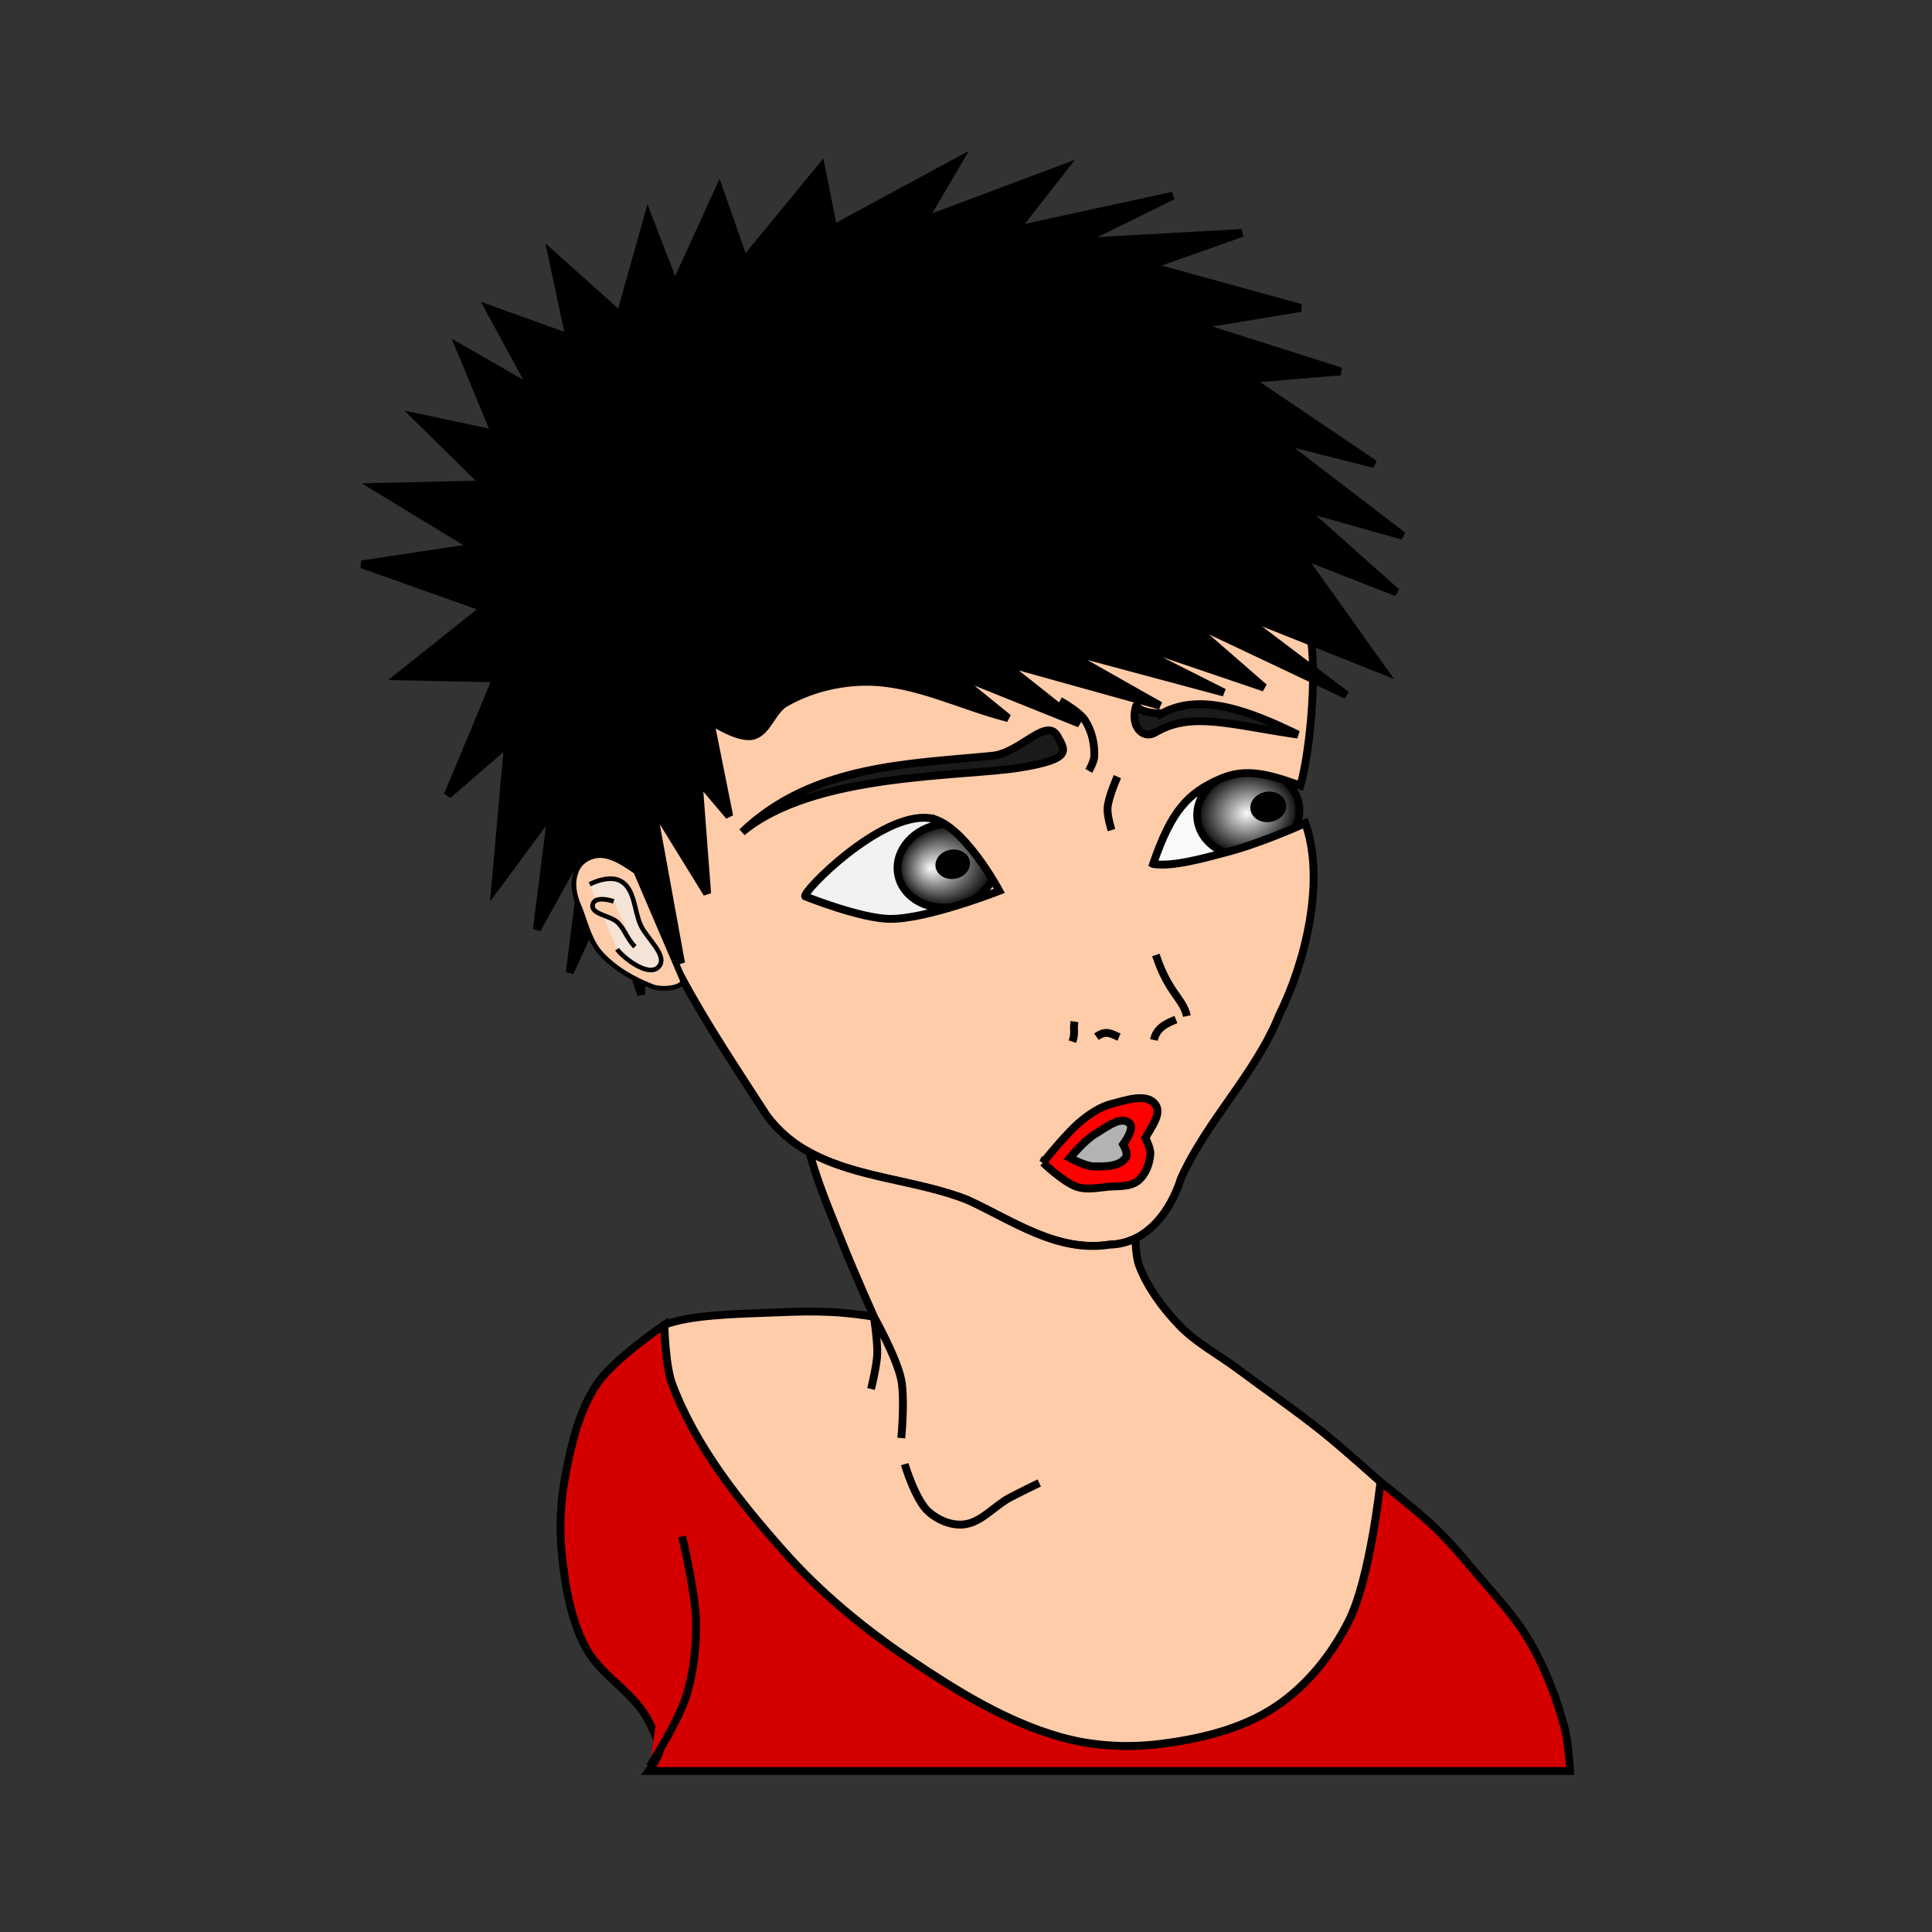 <svg:svg xmlns:dc="http://purl.org/dc/elements/1.1/" xmlns:ns1="http://sodipodi.sourceforge.net/DTD/sodipodi-0.dtd" xmlns:ns2="http://www.inkscape.org/namespaces/inkscape" xmlns:ns3="http://www.w3.org/1999/xlink" xmlns:ns5="http://creativecommons.org/ns#" xmlns:rdf="http://www.w3.org/1999/02/22-rdf-syntax-ns#" xmlns:svg="http://www.w3.org/2000/svg" height="246.405" id="svg5160" version="1.1" viewBox="-45.643 -20.017 246.405 246.405" width="246.405" ns1:docname="ccAzqg7fg9uzPw.svg" ns2:version="0.48.4 r9939">
  <svg:rect x="-45.643" y="-20.017" width="246.405" height="246.405" fill="#333333" stroke="none"/>
  <svg:title id="title5298">ccAzqg7fg9uzPw</svg:title>
  <svg:defs id="defs5162">
    <svg:radialGradient cx="541.87" cy="110.64" fx="539.94" fy="110.69" gradientTransform="matrix(1 0 0 .819 0 20.018)" gradientUnits="userSpaceOnUse" id="radialGradient5156" r="5.654" ns2:collect="always" ns3:href="#linearGradient4236" />
    <svg:linearGradient id="linearGradient4236">
      <svg:stop id="stop4238" offset="0" style="stop-color:#f9f9f9" />
      <svg:stop id="stop4242" offset="1" style="stop-color:#040404" />
    </svg:linearGradient>
    <svg:radialGradient cx="541.87" cy="110.64" fx="541.71" fy="110.72" gradientTransform="matrix(1 0 0 .819 0 20.018)" gradientUnits="userSpaceOnUse" id="radialGradient5158" r="5.654" ns2:collect="always" ns3:href="#linearGradient4236" />
  </svg:defs>
  <ns1:namedview bordercolor="#666666" borderopacity="1.0" fit-margin-bottom="0" fit-margin-left="0" fit-margin-right="0" fit-margin-top="0" id="base" pagecolor="#ffffff" showgrid="false" ns2:bbox-nodes="false" ns2:current-layer="layer1" ns2:cx="77.557602" ns2:cy="103.16817" ns2:document-units="px" ns2:pageopacity="0.0" ns2:pageshadow="2" ns2:snap-bbox="false" ns2:snap-page="true" ns2:window-height="1004" ns2:window-maximized="1" ns2:window-width="1280" ns2:window-x="0" ns2:window-y="0" ns2:zoom="3.4877303" />
  <svg:g id="layer1" transform="translate(0 -846.03)" ns2:groupmode="layer" ns2:label="Ebene 1">
    <svg:g id="g5132" style="enable-background:new" transform="translate(-705.13 1006.9)">
      <svg:path d="m735.63-4.382c-2.309 3.44-3.277 7.681-4.045 11.753-0.628 3.326-0.781 6.779-0.424 10.144 0.427 4.024 1.135 8.185 3.043 11.754 1.731 3.237 5.271 5.178 7.332 8.215 0.745 1.099 1.284 2.332 1.781 3.562 0.143 0.354 0.375 0.713 0.344 1.094-0.087 1.059-1.438 2.844-1.438 2.844h117.52s-0.209-3.545-0.648-5.255c-0.998-3.884-2.466-7.694-4.465-11.17-1.902-3.306-4.591-6.097-7.049-9.014-1.623-1.925-3.261-3.848-5.076-5.593-2.182-2.098-6.959-5.836-6.959-5.836s-1.303 12.278-4.009 17.679c-2.151 4.295-5.347 8.304-9.344 10.969-4.34 2.894-9.728 4.155-14.906 4.781-4.129 0.5-8.432 0.243-12.438-0.875-6.965-1.944-13.311-5.873-19.312-9.906-5.862-3.939-11.377-8.496-16.062-13.781-5.67-6.397-11.239-13.344-14.25-21.344-0.896-2.38-1-7.562-1-7.562s-6.47 4.376-8.593 7.541z" id="path5084" style="stroke:#000000;stroke-width:1px;fill:#d40000" ns2:connector-curvature="0" />
      <svg:path d="m776.79-76.579c-6.198 0.501-14.992 9.45-14.625 10 0 0 7.13 2.863 10.875 2.875 4.781 0.016 13.906-3.562 13.906-3.562s-4.702-8.765-8.969-9.281c-0.387-0.047-0.774-0.065-1.188-0.031z" id="path5086" style="fill:#f2f2f2" ns2:connector-curvature="0" />
      <svg:g id="g5088" transform="translate(64.946 -174.14)">
        <svg:path d="m547.53 110.64c0 2.558-2.531 4.631-5.654 4.631s-5.654-2.073-5.654-4.631 2.531-4.631 5.654-4.631 5.654 2.073 5.654 4.631z" id="path5090" style="stroke-linejoin:round;stroke:#000000;stroke-linecap:round;stroke-width:.883;fill:url(#radialGradient5156)" transform="matrix(1.102 -.157 .151 1.143 101.42 62.276)" ns1:cx="541.87146" ns1:cy="110.64402" ns1:rx="5.6536064" ns1:ry="4.6307182" ns1:type="arc" />
        <svg:path d="m547.53 110.64c0 2.558-2.531 4.631-5.654 4.631s-5.654-2.073-5.654-4.631 2.531-4.631 5.654-4.631 5.654 2.073 5.654 4.631z" id="path5092" style="stroke-width:0;fill:#000000" transform="matrix(.387 -.055 .053 .401 500.48 88.916)" ns1:cx="541.87146" ns1:cy="110.64402" ns1:rx="5.6536064" ns1:ry="4.6307182" ns1:type="arc" />
      </svg:g>
      <svg:path d="m811.66-79.485c-2.083 1.727-3.567 4.238-5.125 8.781 2.363 0.397 6.194-0.648 9.281-1.469-1.935-0.715-3.366-2.247-3.625-4.188-0.122-0.919 0.032-1.829 0.406-2.656l-0.938-0.469z" id="path5094" style="fill:#f9f9f9" ns2:connector-curvature="0" />
      <svg:g id="g5096" transform="translate(64.322 -173.96)">
        <svg:path d="m547.53 110.64c0 2.558-2.531 4.631-5.654 4.631s-5.654-2.073-5.654-4.631 2.531-4.631 5.654-4.631 5.654 2.073 5.654 4.631z" id="path5098" style="stroke-linejoin:round;stroke:#000000;stroke-linecap:round;stroke-width:.852;fill:url(#radialGradient5158)" transform="matrix(1.146 -.162 .157 1.181 116.01 53.851)" ns1:cx="541.87146" ns1:cy="110.64402" ns1:rx="5.6536064" ns1:ry="4.6307182" ns1:type="arc" />
        <svg:path d="m547.53 110.64c0 2.558-2.531 4.631-5.654 4.631s-5.654-2.073-5.654-4.631 2.531-4.631 5.654-4.631 5.654 2.073 5.654 4.631z" id="path5100" style="stroke-width:0;fill:#000000" transform="matrix(.402 -.057 .055 .415 533 80.954)" ns1:cx="541.87146" ns1:cy="110.64402" ns1:rx="5.6536064" ns1:ry="4.6307182" ns1:type="arc" />
      </svg:g>
      <svg:path d="m777.99-76.554c4.267 0.516 8.943 9.287 8.943 9.287s-9.109 3.59-13.89 3.574c-3.745-0.012-10.862-2.871-10.862-2.871-0.391-0.587 9.62-10.739 15.809-9.991zm28.566 5.855c2.316-6.753 4.4-9.062 8.664-10.89 3.112-1.335 6.002-0.606 10.119 0.899 1.293-4.538 2.343-15.909 0.96-20.487-2.333-11.329-8.876-22.175-19.366-27.617-14.364-8.265-32.523-8.528-47.611-2.105-11.861 5.562-22.606 16.03-24.394 29.513-1.382 7.13-0.268 14.46 2.457 21.144 2.697 7.959 5.372 15.967 8.818 23.632 3.295 6.21 7.246 12.057 11.049 17.958 6.039 8.191 17.072 7.384 25.666 10.819 5.739 2.634 11.432 6.73 18.103 5.678 4.743-0.108 7.771-4.27 9.076-8.416 3.342-7.451 9.48-13.289 12.562-20.913 3.27-6.588 5.918-17.057 3.304-24.426-1.942 0.91-6.426 2.751-9.793 3.643-3.139 0.831-7.165 1.979-9.613 1.568z" id="path5102" style="stroke:#000000;stroke-width:1px;fill:#ffccaa" ns2:connector-curvature="0" />
      <svg:path d="m807.72-89.916c4.997-2.746 11.439-0.125 17.303 2.718-8.746-1.27-13.629-2.989-18.224-0.252-1.473 0.878-3.217-0.701-2.421-3.388 0.13-0.438-0.126 0.975 3.342 0.921zm-21.678 5.421c3.571-0.351 6.935-5.029 8.318-2.487 0.977 1.795 1.984 2.878-4.665 3.979-7.441 1.232-26.481 0.625-35.566 8.255 8.967-8.593 21.323-8.707 31.912-9.748z" id="path5104" style="stroke:#000000;stroke-width:1px;fill:#1a1a1a" ns2:connector-curvature="0" />
      <svg:path d="m796.52-50.596c-0.18 1.229 0.145 1.33-0.258 2.559m3.063-0.628c1.254-0.892 1.89-0.361 2.881 0.047m8.653-2.678c-0.466-2.236-2.354-2.91-3.956-7.795m-0.248 10.837c0.339-1.553 1.589-2.11 2.808-2.601" id="path5106" style="stroke:#000000;stroke-width:1px;fill:none" ns1:nodetypes="cccccccc" ns2:connector-curvature="0" />
      <svg:path d="m794.67-91.506s2.438 1.337 3.171 2.454c0.888 1.352 1.297 3.088 1.2 4.703-0.038 0.635-0.69 1.78-0.69 1.78" id="path5108" style="stroke:#000000;stroke-width:1px;fill:none" ns1:nodetypes="caac" ns2:connector-curvature="0" />
      <svg:path d="m802-81.833s-1.175 2.63-1.262 4.037c-0.058 0.939 0.505 2.776 0.505 2.776" id="path5110" style="stroke:#000000;stroke-width:1px;fill:none" ns1:nodetypes="cac" ns2:connector-curvature="0" />
      <svg:path d="m799.14-36.236c-1.27 0.738-3.2 3.03-3.2 3.03s1.925 1.033 2.98 1.069c1.449 0.049 3.452 0.061 4.184-1.191 0.278-0.476-0.386-1.608-0.386-1.608s1.497-1.987 0.847-2.646c-1.082-1.098-3.091 0.571-4.424 1.346zm-6.629 3.632s3.08-3.927 5.025-5.452c1.108-0.868 2.334-1.694 3.699-2.037 1.811-0.455 4.494-1.441 5.603 0.063 0.88 1.193-0.562 2.956-1.268 4.263 0 0 0.682 1.337 0.632 2.051-0.087 1.265-0.61 2.667-1.61 3.448-1.028 0.803-2.544 0.619-3.842 0.747-1.288 0.127-2.649 0.407-3.883 0.015-1.698-0.539-4.356-3.099-4.356-3.099z" id="path5112" style="stroke:#000000;stroke-width:1px;fill:#ff0000" ns1:nodetypes="acaacaacaaacaaaac" ns2:connector-curvature="0" />
      <svg:path d="m759.63-91.22c3.086-1.772 6.766-2.701 10.324-2.713 6.235-0.022 12.063 3.111 18.123 4.627l-7.215-5.846 16.305 6.551-9.986-7.921 20.262 5.637-12.942-7.331 21.084 5.657-14.448-7.277 19.575 6.639-10.073-8.77 20.561 9.723-14.026-10.598 18.711 7.456-10.511-14.739 12.232 4.784-12.234-10.88 13.014 3.662-16.024-12.291 12.422 3.147-16.038-10.832 11.723-0.981-18.457-5.883 13.37-2.215-19.399-5.348 11.912-4.212-20.833 1.16 12.004-5.91-20.116 4.371 6.146-7.86-17.848 6.69 4.472-7.631-15.946 8.63-1.56-7.825-9.815 11.948-3.199-9.146-5.64 12.364-3.421-8.867-3.552 12.616-8.736-7.829 2.274 10.668-10.241-3.679 5.612 10.327-9.377-5.377 4.548 10.982-10.03-2.13 8.702 8.565-13.996 0.325 12.657 7.706-14.365 2.171 15.685 5.56-10.926 8.714 12.406 0.263-6.203 14.886 7.691-6.671-1.652 18.526 7.222-9.759-1.902 15.031 6.329-11.39-2.138 16.899 4.697-10.242 4.414 13.04 0.485-13.306 4.609 9.315-3.688-20.252 7.012 11.363-1.103-14.505 3.919 4.634-2.446-12.203s3.532 2.382 5.404 1.967c1.926-0.427 2.473-3.203 4.184-4.186z" id="path5114" style="stroke:#000000;stroke-width:1px;fill:#000000" ns1:nodetypes="aaccccccccccccccccccccccccccccccccccccccccccccccccccccccccccccccccccccaa" ns2:connector-curvature="0" />
      <svg:g id="g5116" transform="matrix(.994 .105 -.105 .994 269.97 -261.98)">
        <svg:path d="m488.42 141.83c-1.42-0.74-2.908-1.61-4.558-1.577-1.371 0.085-2.729 1.032-2.997 2.431-0.43 1.59 0.182 3.224 0.996 4.581 1.008 1.981 1.745 4.235 3.551 5.665 1.847 1.542 4.093 2.515 6.389 3.174 1.486 0.553 4.556-0.282 3.931-1.196-2.438-4.359-4.875-8.718-7.312-13.077z" id="path5118" style="enable-background:new;stroke:#000000;stroke-width:.59;fill:#f4e3d7" ns2:connector-curvature="0" />
        <svg:path d="m486.02 145.9c-1.065-0.25-2.496-0.234-2.62 0.658-0.183 1.315 2.424 1.147 3.449 1.99 0.967 0.795 1.282 1.8 2.472 2.829m-6.576-7.328c1.041-0.674 2.721-1.354 3.945-0.804 1.837 0.826 2.038 3.474 3.027 5.228 0.967 1.715 4.091 3.655 2.842 5.177-1.212 1.476-4.776-0.9-5.465-1.728m1.329-10.091c-1.42-0.74-2.908-1.61-4.558-1.577-1.371 0.085-2.729 1.032-2.997 2.431-0.43 1.59 0.182 3.224 0.996 4.581 1.008 1.981 1.745 4.235 3.551 5.665 1.847 1.542 4.093 2.515 6.389 3.174 1.486 0.553 4.556-0.282 3.931-1.196-2.438-4.359-4.875-8.718-7.312-13.077z" id="path5120" style="enable-background:new;stroke:#000000;stroke-width:.59;fill:#ffccaa" ns1:nodetypes="caaccaaaccccccccc" ns2:connector-curvature="0" />
      </svg:g>
      <svg:path d="m774.87 5.851s1.348 4.548 3.028 6.056c1.169 1.049 2.851 1.77 4.416 1.64 2.272-0.189 3.921-2.329 5.93-3.406 1.243-0.667 3.785-1.893 3.785-1.893m-29.304-42.171c1.035 3.946 2.849 8.145 4.44 12.154 1.179 2.972 3.779 8.815 3.779 8.815-5.4-0.876-8.836-0.687-13.254-0.52-4.515 0.17-10.218 0.304-13.465 1.551 0 0 0.104 5.183 1 7.562 3.011 8 8.564 14.934 14.235 21.331 4.685 5.285 10.224 9.851 16.086 13.79 6.002 4.033 12.33 7.971 19.295 9.915 4.006 1.118 8.318 1.37 12.447 0.87 5.178-0.627 10.559-1.89 14.899-4.784 3.996-2.665 7.19-6.678 9.341-10.972 2.706-5.402 4.019-17.674 4.019-17.674s-4.792-4.293-7.301-6.304c-3.521-2.822-7.248-5.376-10.865-8.073-2.524-1.883-5.397-3.375-7.562-5.662-2.092-2.209-3.984-4.749-5.062-7.594-0.406-1.072-0.469-3.406-0.469-3.406h-0.031c-0.971 0.47-2.064 0.754-3.25 0.781-6.671 1.052-12.354-3.054-18.094-5.688-6.401-2.559-14.151-2.77-20.188-6.094zm11.712 36.442s0.491-5.049-0.022-7.494c-0.595-2.839-3.472-7.979-3.472-7.979s0.496 3.219 0.423 4.835c-0.067 1.482-0.786 4.382-0.786 4.382" id="path5122" style="stroke:#000000;stroke-width:1px;fill:#ffccaa" ns1:nodetypes="csssccscacssssssscsssscccccccsccc" ns2:connector-curvature="0" />
      <svg:path d="m746.49 15.061s1.71 7.186 1.766 10.85c0.049 3.223-0.292 6.514-1.262 9.588-1.008 3.196-4.645 8.918-4.645 8.918" id="path5124" style="stroke:#000000;stroke-width:1px;fill:#d40000" ns2:connector-curvature="0" />
      <svg:path d="m802.6-37.954c-1.084 0.043-2.469 1.137-3.469 1.719-1.27 0.738-3.188 3.031-3.188 3.031s1.914 1.027 2.969 1.062c1.449 0.049 3.456 0.064 4.188-1.188 0.278-0.476-0.375-1.594-0.375-1.594s1.494-1.997 0.844-2.656c-0.271-0.274-0.607-0.389-0.969-0.375z" id="path5126" style="stroke:#000000;stroke-width:1px;fill:#b3b3b3" ns2:connector-curvature="0" />
    </svg:g>
  </svg:g>
</svg:svg>
